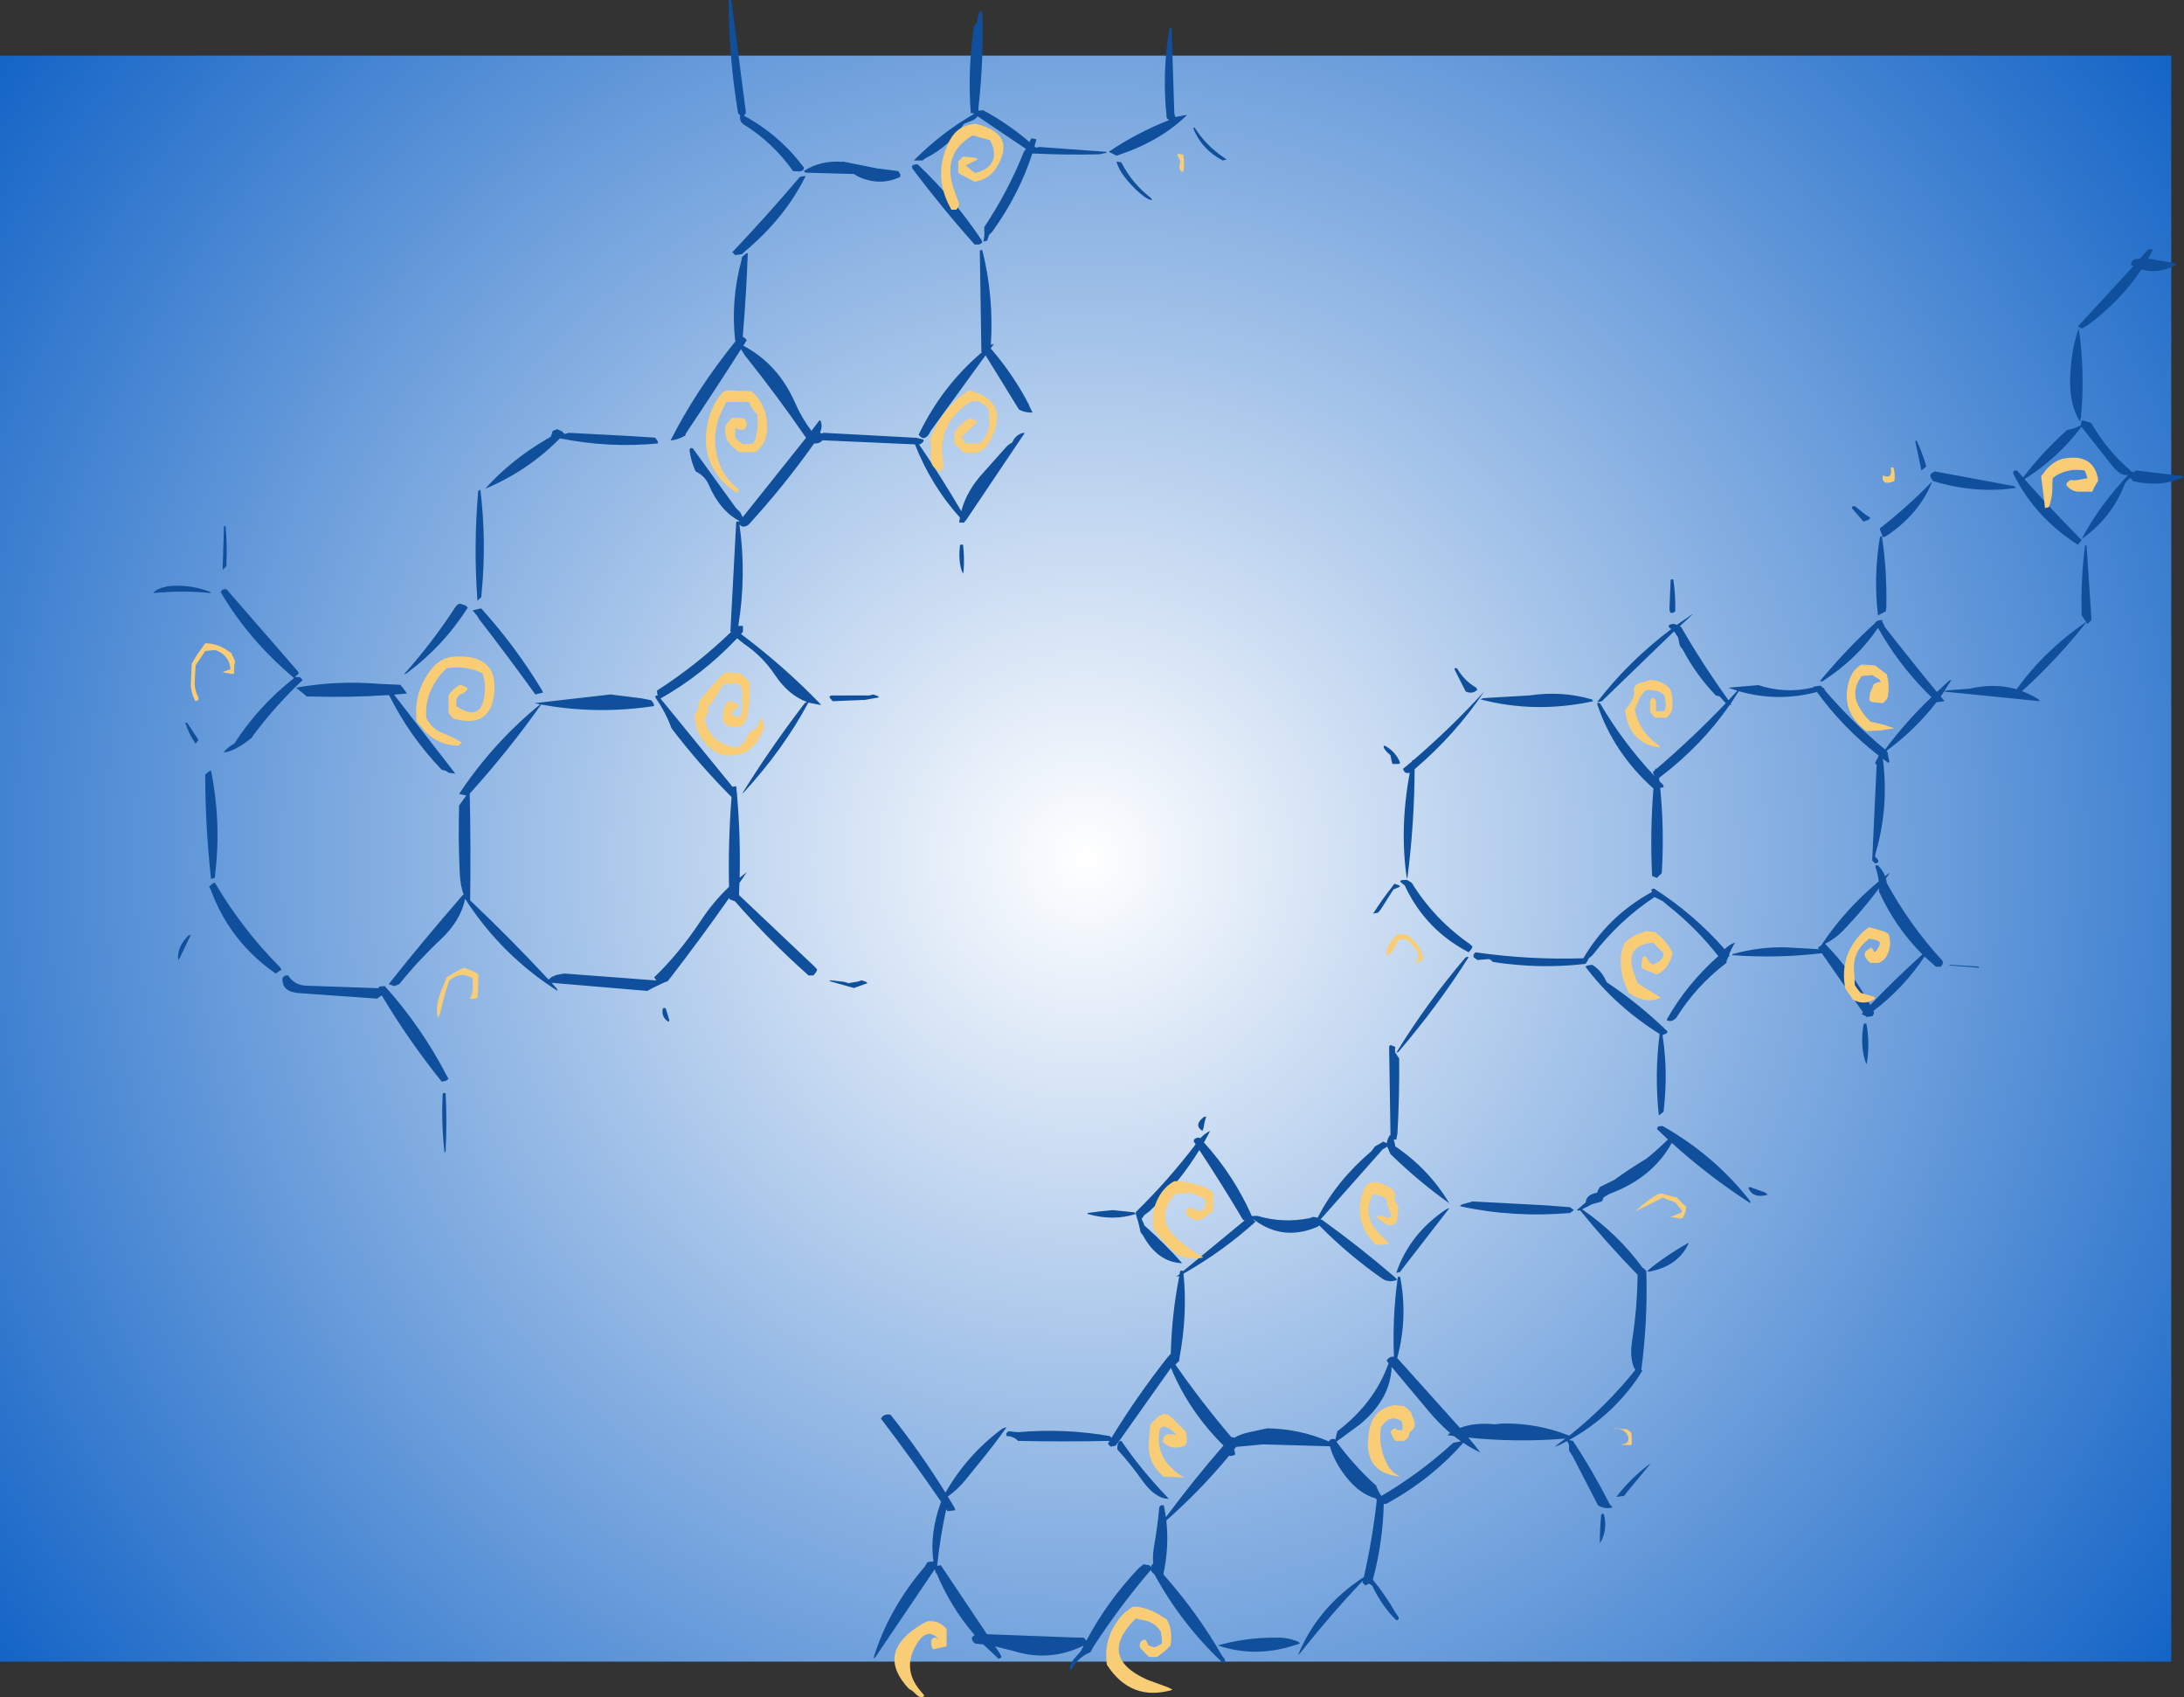 <?xml version="1.0" encoding="UTF-8" standalone="no"?>
<svg xmlns:xlink="http://www.w3.org/1999/xlink" height="439.4px" width="565.6px" xmlns="http://www.w3.org/2000/svg">
  <rect width="100%" height="100%" fill="#333333" stroke="none"/>
  <g transform="matrix(1.0, 0.0, 0.0, 1.0, 281.15, 222.3)">
    <path d="M281.15 -207.9 L281.15 207.9 -281.15 207.9 -281.15 -207.9 281.15 -207.9" fill="url(#gradient0)" fill-rule="evenodd" stroke="none"/>
    <path d="M22.25 -215.25 L22.95 -193.5 23.0 -192.75 23.25 -192.0 25.5 -192.45 26.25 -192.5 Q19.35 -185.8 8.75 -182.25 L8.0 -182.0 6.0 -183.0 Q13.1 -187.85 21.6 -191.2 L21.0 -191.75 Q19.75 -203.6 21.7 -214.9 L22.25 -215.25 M28.25 -189.25 Q31.05 -184.8 35.45 -181.75 L36.5 -181.0 35.5 -180.75 Q29.95 -183.7 27.85 -189.15 L28.25 -189.25 M9.25 -180.25 Q12.0 -174.85 16.85 -171.1 L17.25 -170.5 Q15.6 -170.5 12.0 -174.25 8.6 -177.85 8.0 -180.5 L9.25 -180.25 M3.5 -182.35 Q-4.95 -182.15 -13.35 -182.55 L-13.5 -182.5 -13.6 -182.55 -13.8 -182.55 Q-17.25 -171.95 -24.15 -162.35 L-25.0 -161.5 -25.25 -160.75 -25.5 -160.0 -26.5 -159.75 Q-26.1 -161.3 -26.25 -162.75 L-26.25 -163.5 Q-20.0 -172.9 -16.0 -183.0 L-15.5 -183.7 -15.45 -183.75 -28.0 -192.2 Q-28.5 -191.35 -29.75 -190.95 L-31.5 -190.25 Q-35.15 -184.5 -41.45 -181.35 L-42.25 -180.75 -44.5 -180.75 Q-37.3 -188.0 -28.9 -192.8 L-29.15 -193.0 -29.75 -193.0 Q-30.55 -203.75 -29.05 -214.75 L-29.0 -215.5 -28.25 -216.25 -27.6 -219.05 Q-27.5 -219.45 -26.75 -219.25 -26.35 -207.0 -27.75 -194.5 L-27.75 -193.75 -27.85 -193.65 -26.5 -193.75 Q-20.05 -190.25 -14.5 -185.5 L-14.4 -185.95 -14.0 -186.5 -12.75 -186.25 -13.25 -184.4 -12.9 -184.1 -12.85 -184.05 -12.0 -184.25 5.2 -183.0 5.5 -182.75 3.5 -182.35 M79.45 -24.5 L79.25 -25.25 78.95 -26.75 Q77.0 -28.4 77.2 -29.2 L77.45 -29.25 Q79.85 -28.0 81.15 -25.5 L81.45 -24.75 Q81.2 -24.5 80.95 -24.5 L79.45 -24.5 M152.7 -64.75 L152.7 -64.0 Q151.2 -62.9 151.2 -64.75 L151.5 -72.0 Q151.5 -72.45 152.2 -72.25 152.75 -68.55 152.7 -64.75 M157.2 -63.25 L153.85 -60.15 154.2 -60.0 Q159.8 -50.3 166.35 -41.2 L166.5 -41.0 168.65 -43.35 168.85 -43.45 166.45 -44.25 173.95 -44.9 173.95 -45.0 Q181.25 -42.55 188.55 -44.35 L188.45 -44.5 189.95 -44.75 190.45 -44.75 190.75 -44.35 191.15 -44.15 191.45 -43.75 191.35 -43.7 Q198.5 -35.3 207.05 -28.25 212.35 -35.4 219.05 -41.8 211.85 -48.7 206.45 -57.6 L205.2 -59.75 Q199.9 -51.8 190.75 -45.85 L190.2 -46.0 Q196.85 -54.05 204.45 -61.0 L204.55 -61.05 204.45 -61.25 204.75 -61.3 204.95 -61.5 205.25 -61.65 205.95 -61.75 206.45 -61.75 206.25 -61.4 206.65 -60.75 206.95 -60.0 Q213.65 -51.4 220.45 -43.15 L223.65 -46.1 224.2 -46.25 222.35 -43.35 223.0 -43.55 228.95 -44.0 Q235.45 -45.5 241.1 -43.85 248.3 -53.85 259.0 -61.2 L259.2 -61.25 Q251.8 -51.8 242.5 -43.35 244.6 -42.6 246.6 -41.35 L247.2 -40.75 222.3 -43.25 221.45 -42.0 222.45 -40.75 220.45 -40.5 220.4 -40.55 Q214.95 -33.45 207.4 -27.9 L207.7 -27.5 Q207.85 -26.25 208.15 -25.2 L207.95 -24.75 206.45 -25.85 Q208.1 -13.4 204.55 -1.25 L204.45 -0.5 Q206.15 1.0 204.45 1.25 L203.7 0.5 204.85 -24.3 204.45 -24.75 205.4 -26.65 Q196.05 -33.95 189.4 -43.15 179.25 -40.45 169.15 -43.35 L167.05 -40.1 167.2 -39.75 166.8 -39.8 Q159.55 -29.3 148.7 -21.05 L148.5 -20.9 148.6 -20.05 149.55 -19.1 149.7 -18.5 148.8 -18.3 Q149.85 -7.75 149.25 3.0 L149.2 3.75 147.95 5.0 146.7 4.5 Q146.15 -6.9 147.05 -18.15 136.75 -27.35 132.55 -39.8 132.3 -40.55 133.2 -40.25 139.15 -30.1 147.3 -21.4 L147.3 -21.45 147.1 -21.85 Q146.95 -22.15 146.95 -22.5 L147.45 -22.9 147.45 -23.0 Q147.5 -23.35 147.9 -23.3 157.3 -31.35 165.8 -40.25 L164.9 -41.2 164.2 -42.0 163.2 -42.25 Q158.1 -47.55 154.6 -54.2 L153.95 -55.0 153.75 -55.75 153.45 -57.25 152.4 -58.85 134.45 -41.5 133.7 -40.75 132.45 -40.5 Q140.65 -51.15 151.7 -59.45 L151.15 -59.8 150.95 -60.25 151.3 -60.6 151.95 -60.75 152.45 -60.75 153.1 -60.5 157.0 -63.2 157.2 -63.25 M103.0 -41.55 L114.95 -42.25 Q123.35 -43.5 131.15 -41.2 L131.45 -40.75 Q116.4 -37.5 102.2 -41.25 L103.0 -41.55 M96.2 -49.25 Q98.1 -46.0 101.1 -44.3 L101.45 -43.75 Q100.25 -42.5 98.45 -43.25 L95.7 -48.65 Q95.2 -49.5 96.2 -49.25 M84.95 -25.55 Q94.7 -33.95 103.2 -43.25 95.8 -32.2 85.2 -23.15 85.15 -9.55 83.4 4.5 L83.2 5.25 Q81.25 -7.85 83.95 -22.25 82.6 -21.8 82.2 -23.25 L84.5 -25.15 84.5 -25.2 Q84.55 -25.55 84.95 -25.55 M270.7 -153.75 L270.85 -154.45 271.25 -154.95 271.95 -155.25 273.05 -155.3 275.2 -157.75 275.95 -157.75 276.45 -157.75 275.15 -155.35 282.15 -154.15 282.45 -153.75 Q277.8 -151.25 273.45 -152.55 267.95 -144.3 259.3 -137.95 L257.95 -137.25 256.95 -137.75 271.35 -153.4 270.7 -153.75 M257.2 -137.25 Q258.85 -125.75 257.75 -114.05 L257.45 -113.25 Q254.6 -117.85 255.0 -125.3 255.35 -132.25 257.2 -137.25 M259.2 -113.2 L260.45 -112.75 Q264.45 -105.8 270.4 -100.65 L270.85 -100.15 271.2 -100.25 271.2 -99.95 271.9 -100.35 271.95 -100.5 284.2 -99.05 284.45 -98.75 Q278.35 -96.05 271.2 -97.75 L270.6 -98.6 269.8 -97.9 269.2 -97.25 Q265.85 -88.3 257.95 -82.75 262.5 -91.35 270.05 -99.4 268.05 -98.7 265.2 -102.55 L257.95 -111.75 257.9 -111.8 Q251.8 -103.7 243.15 -98.25 249.9 -90.6 257.2 -83.25 L257.95 -82.5 256.95 -81.25 Q245.65 -88.55 240.2 -99.75 L240.3 -100.25 240.5 -100.45 240.95 -100.5 241.2 -100.5 242.8 -98.7 Q247.6 -105.05 254.2 -111.0 256.0 -111.25 257.55 -112.1 L257.7 -112.15 257.7 -112.25 257.9 -113.3 257.95 -113.5 259.2 -113.2 M214.85 -108.1 L215.2 -108.25 Q216.55 -105.35 217.5 -102.25 L217.7 -101.5 216.45 -100.5 214.85 -108.1 M219.95 -100.25 L240.4 -96.45 240.95 -96.0 Q230.6 -94.4 219.45 -97.75 L218.9 -98.6 Q218.5 -99.4 219.25 -99.9 L219.95 -100.25 M219.2 -97.5 Q215.75 -89.05 207.3 -83.5 206.95 -83.25 206.45 -83.25 L205.85 -84.8 Q205.7 -85.15 205.7 -85.5 212.95 -91.2 219.05 -97.45 L219.2 -97.5 M202.85 -87.75 L201.45 -87.25 198.9 -90.2 Q197.9 -91.25 199.2 -91.25 L202.0 -89.05 203.2 -88.25 202.85 -87.75 M206.2 -83.5 Q207.6 -74.4 207.35 -64.75 L207.2 -64.0 205.2 -63.0 Q204.0 -72.95 205.7 -83.2 205.7 -83.4 206.2 -83.5 M259.2 -81.25 L260.45 -62.5 260.45 -61.75 259.45 -60.75 257.95 -63.0 Q257.7 -72.1 258.8 -80.95 L259.2 -81.25 M208.2 3.75 L207.25 5.15 207.35 5.5 207.45 6.25 Q213.5 17.35 221.95 26.5 L222.0 27.15 221.45 28.0 220.2 28.0 217.25 25.35 Q212.0 33.35 204.0 39.45 L204.2 40.0 203.75 40.8 202.2 41.0 202.0 40.75 201.95 40.75 200.95 40.25 201.35 39.85 190.65 24.5 Q179.0 25.85 167.5 25.0 L167.45 24.75 Q174.75 22.7 181.95 23.0 L189.9 23.45 189.7 23.0 190.5 22.45 Q196.65 13.15 205.4 5.9 205.2 4.1 204.6 2.35 204.35 1.5 205.2 1.75 206.4 2.95 207.05 4.55 L208.0 3.8 208.2 3.75 M205.5 7.65 Q201.3 13.3 196.15 18.65 194.05 20.8 191.5 22.05 198.45 29.2 203.2 37.9 209.6 31.2 216.7 24.8 209.7 17.8 205.45 8.5 L205.5 7.65 M231.2 27.95 L231.45 28.25 223.55 27.65 223.95 27.5 231.2 27.95 M168.2 21.75 Q167.3 23.15 166.65 24.8 L166.7 25.25 166.35 25.55 166.1 26.25 Q165.95 26.6 165.95 27.0 158.1 32.95 152.95 41.25 151.55 42.55 150.45 41.75 155.65 32.5 163.85 25.25 158.15 17.95 150.8 12.15 L149.45 11.0 147.35 9.95 Q138.35 15.85 131.35 24.9 L130.2 25.95 130.05 26.4 129.45 27.25 Q117.65 28.65 105.45 26.75 L104.95 26.25 104.45 26.0 102.2 26.2 101.45 26.25 100.45 25.5 100.45 24.85 100.95 24.25 Q114.75 26.25 128.9 25.8 135.25 14.95 146.45 8.75 L146.65 8.65 146.55 8.2 Q146.45 8.0 146.6 7.9 L147.2 7.75 Q157.55 14.4 165.5 23.45 166.65 22.3 168.0 21.8 L168.2 21.75 M202.2 42.75 Q203.1 47.55 202.4 52.45 L202.2 53.25 Q200.5 49.0 201.45 43.0 201.5 42.55 202.2 42.75 M172.2 89.25 Q161.35 82.25 151.8 73.6 146.8 82.7 135.55 86.85 L134.15 87.7 133.95 88.2 133.7 88.75 131.1 89.5 128.6 90.8 Q137.85 97.2 144.3 106.0 L144.45 106.0 145.2 106.75 Q145.6 119.7 143.9 132.4 L144.2 132.5 143.65 133.4 143.45 133.75 Q136.6 144.15 125.2 150.55 L126.2 150.75 Q131.3 158.45 135.7 167.1 L136.45 167.95 Q134.55 168.55 132.7 167.45 L126.15 154.75 125.2 153.25 125.2 152.5 125.2 151.75 124.75 150.9 124.8 150.75 122.65 151.85 121.45 152.25 124.25 150.15 Q111.8 151.2 99.1 149.9 L100.75 151.85 102.2 153.75 Q99.95 152.7 97.8 151.25 89.9 160.25 78.95 166.45 L77.95 167.0 77.2 167.1 Q77.0 176.75 74.45 186.45 L74.4 186.7 Q77.7 190.75 80.35 195.4 L80.95 196.2 81.1 196.8 Q80.95 197.1 80.45 197.2 76.55 193.25 74.2 188.2 L73.35 187.7 72.45 188.2 71.7 187.45 71.85 186.9 Q63.6 195.55 55.6 205.65 L55.0 206.2 Q60.1 193.8 72.05 186.0 74.3 176.15 75.4 166.1 L75.2 165.75 75.35 165.7 Q70.85 164.55 67.25 159.8 64.35 156.05 63.25 152.15 L46.0 151.65 39.0 152.3 38.45 153.0 38.6 153.5 38.75 154.25 Q37.9 154.8 37.15 154.6 29.7 163.6 20.9 171.35 21.65 178.25 20.15 185.15 L20.25 185.45 Q28.95 195.25 35.35 206.4 L36.0 207.2 36.15 207.8 Q36.0 208.1 35.5 208.2 24.85 198.2 17.75 185.2 17.0 184.75 16.9 184.15 8.85 193.55 2.05 204.0 L1.25 205.45 Q-1.8 206.7 -3.45 209.6 L-4.0 210.2 Q-4.4 208.6 -2.55 206.7 L-1.25 205.2 -0.5 203.75 Q-9.4 208.1 -18.85 205.1 L-23.45 203.95 -22.35 205.55 -22.0 206.2 Q-21.75 206.6 -21.85 206.8 L-22.5 207.2 -26.5 203.45 -28.75 203.2 -29.35 202.4 -29.5 201.7 -28.9 201.1 -28.75 201.0 Q-34.95 193.85 -38.65 184.9 L-38.75 185.2 -39.05 183.95 -54.4 206.65 -55.0 207.2 Q-51.15 194.4 -41.7 183.35 L-41.0 182.2 -40.75 182.1 -39.5 181.95 -39.4 182.05 Q-40.45 174.95 -37.55 166.8 L-37.4 166.55 Q-44.95 155.55 -53.0 145.0 -52.3 143.6 -50.5 144.0 -42.85 153.6 -36.3 164.15 -30.75 154.45 -21.8 147.75 -21.25 147.35 -20.5 147.25 -23.7 151.8 -28.4 157.5 L-31.1 160.85 Q-33.2 163.4 -35.7 165.15 L-33.95 168.05 -33.75 168.7 -35.75 168.95 -36.1 168.45 Q-37.7 175.7 -38.45 183.1 L-37.5 182.95 -25.55 200.8 -3.0 201.65 -0.5 201.7 0.2 202.45 Q5.6 192.3 13.75 183.7 L15.0 182.7 16.5 182.95 16.95 183.4 17.1 182.9 17.5 182.5 Q17.3 180.4 17.75 177.85 18.6 173.05 19.05 168.2 19.15 167.2 20.25 167.45 L20.8 170.5 Q27.85 161.0 35.7 151.95 26.7 143.0 22.1 131.85 L8.4 151.2 7.75 152.0 6.5 152.25 5.75 151.5 6.2 150.75 Q-5.65 151.0 -17.5 150.75 -18.7 149.5 -20.5 149.5 L-20.55 148.8 -20.0 148.25 -17.55 148.5 Q-5.5 147.45 6.25 149.5 L6.7 149.95 Q13.3 139.15 21.3 129.0 L22.0 128.25 22.05 128.25 Q22.3 118.0 24.25 108.1 L23.5 108.25 24.35 107.55 24.45 106.95 Q24.5 106.5 25.25 106.75 L25.25 106.8 41.15 93.7 41.2 93.7 40.75 93.5 Q35.35 84.4 29.45 75.45 24.2 84.0 16.55 91.3 L15.25 92.25 14.5 93.3 14.95 94.25 15.25 95.0 Q20.9 100.05 25.0 104.75 18.65 104.5 14.85 97.55 L14.25 96.75 13.55 93.75 13.5 93.75 13.05 92.2 13.0 91.5 Q21.4 83.3 28.5 73.95 L28.0 73.25 Q28.0 72.85 28.15 72.65 28.5 72.35 29.0 72.25 L29.5 72.25 29.65 72.45 Q30.75 71.2 32.25 70.5 L30.65 73.5 Q38.4 82.05 43.05 92.55 L44.0 92.5 44.5 92.5 Q51.05 94.45 57.95 93.1 L58.95 92.75 60.1 92.95 Q64.9 83.5 74.0 75.75 L74.95 74.5 76.9 73.4 76.95 73.25 78.0 73.65 Q78.15 72.55 78.75 71.65 L78.95 71.55 78.6 48.75 Q78.6 48.5 78.95 48.25 L80.2 48.75 80.1 49.5 80.2 50.25 80.7 51.0 81.2 51.75 Q81.3 61.5 80.75 71.2 L80.45 72.75 79.8 72.7 80.05 73.7 80.2 74.5 Q88.9 80.4 94.2 89.25 86.25 83.6 78.95 76.5 L78.1 74.55 77.95 74.65 76.95 75.25 60.85 93.4 61.0 93.5 61.2 93.5 Q70.95 100.5 79.95 108.25 L80.7 109.0 Q79.15 109.8 77.2 109.0 68.05 102.65 60.5 94.95 L60.2 95.25 Q51.45 99.1 43.95 93.75 L43.4 93.35 43.45 93.5 44.0 94.0 Q35.5 101.7 25.35 107.45 26.4 118.15 24.3 129.25 L24.25 130.0 23.25 131.0 Q30.0 140.7 37.7 149.75 L37.8 149.85 38.0 149.75 38.5 149.95 Q40.05 149.0 42.2 148.55 L47.0 147.5 Q55.3 147.6 63.0 150.9 L63.35 150.4 63.95 150.25 64.45 150.25 64.65 150.5 65.0 149.0 65.2 148.25 Q74.85 140.9 78.45 130.65 L77.95 130.0 Q78.55 128.85 79.85 128.95 79.4 118.85 80.85 108.3 L81.45 108.25 Q83.5 118.85 80.7 129.3 L96.95 147.4 Q100.6 145.95 106.0 146.45 L107.95 146.25 Q117.0 146.1 125.25 149.4 134.7 141.9 142.35 132.4 140.75 129.75 141.55 124.65 142.85 116.3 142.95 107.75 135.05 99.65 128.05 91.05 L127.8 91.15 127.2 91.0 129.5 89.0 Q129.7 86.95 132.45 86.5 L132.75 85.75 133.2 85.0 136.95 83.15 Q140.95 80.25 145.2 77.7 148.1 75.4 150.8 72.7 L147.95 70.0 148.2 69.45 148.25 69.35 148.95 69.25 149.45 69.25 Q162.8 76.8 172.05 88.6 L172.2 89.25 M175.9 86.4 L176.7 87.0 Q172.85 88.1 171.65 85.3 L171.95 85.0 175.9 86.4 M134.55 31.2 L134.95 32.0 Q143.35 37.6 150.7 44.75 L150.55 45.2 149.4 45.7 Q150.85 55.05 149.75 64.75 L149.7 65.5 148.45 66.5 Q147.3 55.9 148.65 45.4 137.05 38.1 129.45 28.0 129.7 27.75 130.0 27.65 L131.2 27.5 Q133.4 28.85 134.55 31.2 M81.45 7.25 L79.7 8.0 76.4 13.2 75.7 14.0 74.45 14.25 Q76.75 10.6 79.45 7.2 L79.95 6.5 81.15 6.9 81.45 7.25 M84.45 6.25 Q90.2 15.6 99.4 22.05 L100.2 22.75 99.9 23.45 99.2 24.25 Q88.35 18.6 83.0 7.7 L82.7 7.0 81.6 6.1 81.45 5.75 82.0 5.55 83.2 5.5 84.45 6.25 M99.2 25.5 Q91.25 38.05 81.0 50.05 L80.45 50.25 Q88.45 37.25 98.25 25.75 98.6 25.3 99.2 25.5 M94.2 90.5 L82.0 106.25 81.45 107.0 80.45 107.25 Q83.9 97.15 93.3 90.85 93.7 90.6 94.2 90.5 M118.95 89.75 L125.45 90.25 126.45 91.0 125.45 91.75 Q110.7 93.0 96.95 90.0 97.2 89.6 97.55 89.5 L99.95 88.85 99.95 88.75 118.95 89.75 M30.55 69.7 L30.25 70.5 Q27.9 69.0 30.6 66.9 L31.25 66.75 Q30.75 68.15 30.55 69.7 M0.5 91.75 L4.0 91.3 7.0 91.0 12.4 91.55 Q12.75 91.6 13.0 92.0 7.15 93.9 0.55 92.0 L0.5 91.75 M70.95 146.55 L64.95 150.95 Q69.1 156.6 74.25 161.45 L75.2 162.25 Q75.7 163.7 76.6 165.0 86.25 159.35 94.7 151.7 L95.2 151.25 97.2 150.85 95.35 149.5 93.7 149.25 94.4 148.7 Q91.5 146.25 88.75 142.95 L79.25 131.6 Q78.95 140.0 70.95 146.55 M21.5 165.75 Q18.05 165.75 14.6 160.9 11.7 156.8 8.25 153.0 8.05 151.9 8.6 151.05 8.75 150.85 9.0 150.75 L9.25 150.75 Q14.35 158.2 20.9 165.05 L21.5 165.75 M156.2 99.5 Q153.55 105.5 145.9 106.95 L145.45 106.75 Q149.9 103.0 156.0 99.55 L156.2 99.5 M146.2 156.75 L140.0 164.25 139.45 165.0 137.45 165.25 Q141.15 160.4 146.0 156.8 L146.2 156.75 M134.2 169.7 Q135.15 173.25 133.65 176.45 L133.2 177.2 Q133.1 174.7 133.5 170.0 133.5 169.5 134.2 169.7 M55.1 202.75 L55.5 203.2 Q44.45 207.2 34.25 203.7 41.55 201.65 49.0 201.7 52.15 201.55 55.1 202.75 M-91.75 -222.25 L-88.05 -193.75 -88.0 -193.0 -88.5 -192.35 Q-79.35 -187.4 -73.05 -179.05 -72.9 -178.9 -73.0 -178.5 L-73.35 -178.1 -74.0 -177.9 -75.75 -178.0 Q-81.05 -185.45 -88.65 -190.15 L-89.25 -190.75 -89.5 -191.5 -89.5 -192.15 -89.4 -192.3 -90.0 -193.0 Q-92.4 -207.3 -92.45 -222.0 -92.45 -222.45 -91.75 -222.25 M-222.5 -75.75 L-223.5 -74.75 -223.15 -86.0 -222.75 -86.25 Q-222.3 -81.45 -222.5 -76.5 L-222.5 -75.75 M-226.85 -69.1 L-226.5 -68.75 Q-233.7 -69.5 -241.5 -68.75 L-240.9 -69.35 Q-239.55 -70.2 -238.0 -70.4 L-238.0 -70.5 Q-232.15 -71.15 -226.85 -69.1 M-223.0 -69.75 L-222.5 -69.75 -204.15 -48.65 -203.75 -48.0 -204.85 -46.9 -204.75 -47.0 -204.0 -47.0 -203.5 -47.0 -202.75 -46.25 Q-209.65 -39.8 -215.5 -32.0 L-216.0 -31.25 Q-220.5 -27.65 -223.25 -27.5 -222.15 -28.9 -220.5 -29.75 -214.4 -39.2 -205.55 -46.3 L-205.0 -46.75 Q-216.8 -56.7 -224.0 -69.0 L-223.6 -69.6 -223.0 -69.75 M-204.5 -44.25 Q-194.05 -46.15 -183.0 -45.25 L-177.5 -45.0 -176.8 -44.2 -175.75 -42.75 -179.1 -42.45 -163.8 -22.75 -163.25 -22.0 -164.95 -22.25 -165.75 -22.75 -166.75 -23.0 Q-175.1 -31.7 -180.4 -42.35 -191.0 -41.65 -201.75 -42.0 L-202.55 -42.7 -204.5 -44.25 M-230.25 -31.5 L-229.75 -30.75 -230.5 -29.75 Q-232.25 -32.25 -233.15 -35.15 L-232.75 -35.25 -230.25 -31.5 M-228.0 -21.75 L-226.95 -22.65 -226.5 -22.75 Q-223.8 -9.4 -225.45 4.25 L-225.5 5.0 -226.5 5.25 Q-227.95 -7.9 -228.0 -21.0 L-228.0 -21.75 M-176.5 -47.75 Q-169.15 -56.0 -163.2 -65.15 -162.7 -65.95 -162.0 -66.0 L-160.6 -65.55 -160.0 -65.0 Q-166.35 -55.0 -175.9 -47.95 -176.15 -47.75 -176.5 -47.75 M-26.75 -157.5 Q-23.75 -145.6 -24.55 -132.95 L-24.4 -133.1 -23.75 -133.25 -24.6 -132.1 -24.6 -132.0 -24.5 -132.0 Q-18.8 -125.4 -14.8 -117.75 L-14.5 -117.0 -13.75 -115.5 Q-15.6 -115.4 -17.25 -116.25 L-25.85 -130.2 -25.95 -130.25 -40.15 -110.7 -40.5 -110.0 Q-41.9 -107.9 -43.25 -109.75 -37.2 -122.35 -26.85 -131.1 L-27.0 -131.25 -27.4 -157.25 Q-27.4 -157.7 -26.75 -157.5 M-28.75 -159.0 Q-37.15 -168.4 -44.85 -178.65 L-45.0 -179.25 -44.7 -179.6 -44.0 -179.75 -43.5 -179.75 Q-34.0 -170.75 -26.95 -160.15 L-26.75 -159.5 Q-27.15 -159.15 -27.6 -159.0 L-28.75 -159.0 M-60.0 -177.25 L-72.5 -177.6 -73.0 -178.0 Q-68.65 -180.85 -63.0 -180.4 L-63.0 -180.5 -54.0 -178.7 -48.5 -178.0 -48.0 -177.2 -48.0 -176.5 Q-53.3 -174.0 -58.95 -176.6 L-60.0 -177.25 M-73.0 -176.7 L-72.5 -176.75 Q-77.85 -165.9 -88.25 -157.2 L-89.0 -156.5 -90.75 -156.25 -91.5 -157.0 Q-82.45 -166.55 -74.0 -176.5 L-73.0 -176.7 M-68.75 -113.5 Q-68.0 -112.15 -68.75 -110.4 L-68.75 -110.3 -68.4 -110.05 -68.05 -110.15 -68.0 -110.25 -43.8 -108.95 -42.0 -108.5 Q-41.9 -108.15 -42.05 -107.95 -42.4 -107.5 -43.0 -107.25 L-43.15 -107.25 Q-37.4 -98.85 -32.2 -89.95 -30.8 -95.35 -26.25 -100.2 L-20.9 -106.2 Q-20.15 -107.15 -19.0 -107.75 -18.25 -109.55 -16.5 -110.15 L-15.75 -110.25 -30.85 -87.8 -31.5 -87.0 -32.75 -87.0 -32.55 -88.3 Q-40.0 -96.55 -44.2 -107.25 L-68.0 -108.3 -68.15 -108.3 Q-69.0 -107.35 -70.3 -107.5 -78.15 -96.45 -87.25 -86.5 -88.65 -85.4 -89.65 -86.5 -87.8 -73.45 -89.95 -60.25 L-89.0 -60.25 -88.75 -60.25 -88.75 -59.5 -88.75 -58.75 -89.25 -58.15 Q-78.3 -49.95 -68.85 -40.2 L-68.5 -39.75 -71.8 -40.4 Q-78.35 -28.25 -88.35 -17.35 L-89.0 -16.75 Q-81.8 -28.4 -72.75 -40.25 L-72.15 -40.55 Q-76.95 -42.3 -80.45 -47.55 -83.7 -52.4 -88.45 -55.6 L-90.25 -57.05 Q-99.2 -47.6 -110.1 -41.45 L-91.45 -18.6 -90.5 -18.75 -90.35 -17.2 -90.25 -16.75 -90.3 -16.7 Q-89.35 -5.95 -89.6 4.95 L-87.75 3.5 -89.65 6.3 -89.75 9.0 -89.75 9.45 -70.1 28.05 -69.5 28.75 -69.85 29.45 -70.5 30.25 -71.75 30.25 Q-82.0 21.15 -90.9 10.95 L-91.0 11.0 -92.25 10.5 -92.25 10.1 Q-99.65 20.65 -107.8 31.2 L-108.25 31.75 -109.0 32.0 -112.25 33.55 -113.5 34.25 -138.3 32.15 -136.95 33.65 -136.75 34.25 Q-151.35 24.95 -160.7 10.4 -161.85 16.1 -167.05 20.95 -172.85 26.4 -177.75 32.5 L-179.0 33.0 -180.5 32.5 Q-171.45 21.1 -161.4 9.55 L-161.3 9.45 Q-161.35 9.35 -161.2 9.4 L-161.05 9.35 Q-161.95 7.05 -162.1 3.5 -162.5 -5.0 -162.25 -13.75 L-160.4 -16.35 -162.25 -16.75 Q-153.5 -29.95 -141.25 -39.95 L-142.75 -40.25 -123.0 -42.5 -115.0 -41.5 -112.5 -41.0 -111.9 -40.2 -111.75 -39.5 Q-126.6 -37.25 -141.0 -39.9 -149.35 -28.1 -159.3 -17.05 L-159.55 -16.75 -159.5 -16.75 Q-159.2 -3.3 -159.4 10.8 -148.95 20.7 -139.1 31.3 L-138.2 30.6 -137.0 30.1 -135.0 29.75 -111.15 31.55 -111.75 30.75 Q-105.3 24.55 -99.85 16.35 -96.5 11.25 -92.35 7.3 -92.6 -4.3 -91.7 -15.95 -100.05 -24.3 -107.25 -33.75 -108.7 -37.75 -111.25 -41.45 -111.8 -42.3 -110.8 -42.25 L-110.95 -42.8 -111.0 -43.5 Q-100.75 -50.1 -91.75 -58.75 L-92.0 -58.75 -90.5 -87.0 Q-90.45 -87.45 -89.75 -87.25 L-89.65 -87.4 Q-94.75 -90.1 -97.6 -96.8 -98.65 -99.15 -101.0 -100.25 -102.2 -102.85 -102.55 -105.55 -102.65 -106.5 -101.75 -106.25 L-90.5 -90.7 -89.5 -89.75 -88.8 -88.4 -72.4 -108.95 Q-80.0 -120.0 -88.25 -130.3 L-89.25 -131.9 Q-96.15 -121.05 -103.45 -110.2 L-103.75 -109.5 Q-105.55 -108.45 -107.5 -108.25 -100.95 -121.2 -90.8 -133.8 L-90.55 -134.1 -90.75 -134.0 Q-91.95 -144.55 -89.1 -155.05 L-89.0 -155.75 -87.95 -156.65 -87.5 -156.75 Q-87.85 -146.5 -88.75 -135.75 L-88.75 -135.0 -88.75 -134.95 -88.5 -135.0 -87.75 -134.25 -88.65 -132.8 Q-79.55 -128.0 -75.15 -117.8 -73.5 -114.05 -71.0 -110.75 L-68.95 -113.45 -68.75 -113.5 M-135.05 -109.95 L-135.0 -109.95 -134.05 -110.15 -134.0 -110.25 -118.75 -109.45 -111.5 -109.0 -110.9 -108.2 Q-110.75 -107.9 -110.75 -107.5 -123.2 -106.25 -136.15 -108.8 -144.5 -100.35 -155.5 -95.75 -148.95 -103.1 -139.75 -108.5 L-138.5 -109.25 -138.25 -110.0 -138.0 -110.75 -137.05 -111.1 -137.0 -111.25 -135.6 -110.6 -135.0 -110.0 -135.05 -109.95 M-156.75 -95.5 Q-155.1 -82.05 -156.45 -68.5 L-156.5 -67.75 -157.5 -66.75 Q-158.55 -80.95 -157.3 -95.2 L-156.75 -95.5 M-156.5 -64.75 Q-147.65 -54.95 -140.85 -43.7 L-140.5 -43.0 -142.5 -42.5 Q-149.7 -52.5 -157.15 -62.1 L-157.5 -62.75 -158.75 -64.25 -157.0 -64.7 -156.5 -64.75 M-31.6 -74.5 L-31.75 -73.75 Q-33.05 -76.45 -32.55 -81.0 -32.5 -81.45 -31.75 -81.25 -31.35 -77.95 -31.6 -74.5 M-57.1 -41.1 L-65.5 -40.75 -66.2 -41.55 -66.35 -41.95 -66.0 -42.2 -65.75 -42.25 -56.0 -42.25 -55.0 -42.5 -53.85 -42.1 -53.5 -41.75 -57.1 -41.1 M-66.0 31.5 L-62.55 31.9 Q-62.0 32.0 -61.5 32.25 L-59.05 31.85 -58.0 31.5 -56.85 31.9 -56.5 32.25 -57.05 32.45 -60.0 33.5 -66.35 31.7 Q-66.45 31.65 -66.0 31.5 M-108.75 38.75 L-107.8 41.85 -108.0 42.25 Q-109.85 41.15 -109.55 39.0 -109.45 38.5 -108.75 38.75 M-183.5 36.25 L-203.95 34.8 Q-208.2 34.4 -208.0 31.0 L-207.6 30.4 -207.0 30.25 -206.5 30.25 Q-204.95 32.8 -201.75 32.9 L-183.15 33.55 -183.0 33.25 Q-182.9 33.1 -182.75 33.1 L-181.5 33.0 Q-172.05 43.5 -165.45 56.2 L-165.0 57.0 -165.6 57.5 -166.75 57.75 Q-175.35 47.05 -182.3 35.4 L-183.5 36.25 M-231.75 19.75 L-234.6 25.7 -235.0 26.25 Q-235.35 22.85 -232.35 19.9 L-231.75 19.75 M-225.5 6.25 Q-218.4 18.3 -208.65 28.1 L-208.25 28.75 -209.75 29.75 Q-221.6 21.55 -226.6 8.0 L-227.0 7.25 -225.95 6.35 -225.5 6.25 M-165.75 60.75 Q-165.35 68.2 -165.75 75.7 L-166.0 76.25 Q-166.9 68.85 -166.5 61.0 -166.45 60.5 -165.75 60.75" fill="#0f4f9b" fill-rule="evenodd" stroke="none"/>
    <path d="M25.25 -182.25 Q25.65 -180.45 25.4 -178.5 L25.25 -177.75 Q23.95 -178.0 24.4 -180.0 L24.5 -180.75 23.75 -182.1 24.0 -182.5 25.25 -182.25 M151.45 -43.75 Q152.15 -41.7 151.95 -39.25 151.8 -37.6 150.45 -36.5 L147.45 -36.5 146.75 -37.3 146.2 -38.0 146.2 -39.5 146.2 -41.0 146.95 -41.75 147.7 -41.0 147.7 -39.5 147.7 -38.75 147.7 -38.25 Q147.85 -38.15 147.95 -38.15 L149.95 -38.25 Q150.35 -39.35 150.2 -40.5 L149.95 -42.0 Q149.3 -43.1 147.95 -43.4 L145.45 -43.75 Q143.8 -42.75 143.2 -40.85 L142.2 -38.5 Q143.5 -32.65 148.55 -29.25 L148.7 -28.75 Q140.65 -29.85 139.7 -38.5 140.95 -39.8 141.7 -41.4 142.25 -42.5 141.95 -43.75 142.15 -45.3 144.2 -45.65 145.35 -45.9 145.95 -46.25 148.75 -46.3 150.9 -44.4 L151.45 -43.75 M258.95 -100.0 L258.7 -100.5 Q254.6 -101.15 251.3 -99.15 L250.45 -98.5 250.35 -97.0 Q250.5 -93.85 249.45 -91.0 L248.45 -90.75 248.2 -93.05 247.45 -99.0 248.55 -100.45 Q250.5 -102.8 252.95 -103.5 260.8 -105.1 262.15 -98.5 L262.2 -97.75 261.7 -97.0 261.25 -96.25 260.7 -95.0 257.0 -95.0 Q255.1 -95.15 253.95 -96.75 L254.15 -97.35 254.95 -98.0 256.45 -97.95 259.45 -98.5 259.2 -99.25 258.95 -100.0 M209.2 -101.25 Q209.65 -99.8 209.5 -98.25 L209.45 -97.75 Q206.05 -96.35 206.45 -99.25 208.9 -98.05 208.55 -101.0 208.5 -101.45 209.2 -101.25 M200.45 -39.0 Q201.6 -37.05 203.2 -35.5 L206.7 -34.65 209.45 -33.75 205.95 -33.2 202.2 -33.0 Q195.5 -38.0 197.6 -45.65 198.5 -48.95 200.95 -50.25 L204.45 -50.0 205.45 -49.25 207.45 -47.75 207.8 -46.25 Q208.15 -43.95 207.7 -41.75 L207.35 -41.1 206.45 -40.25 203.55 -40.55 202.95 -41.0 203.0 -41.75 Q203.05 -42.95 203.65 -44.05 L203.95 -44.75 204.15 -45.25 205.45 -45.75 205.95 -45.75 205.6 -46.35 203.7 -47.5 200.95 -47.25 Q197.95 -43.2 200.45 -39.0 M202.95 20.75 Q198.3 24.1 199.05 29.75 L199.2 32.75 199.7 33.5 200.25 34.2 200.7 34.75 204.1 35.75 Q204.35 35.85 204.45 36.25 201.75 38.15 198.7 36.5 L198.2 35.75 197.2 34.25 196.7 33.5 Q195.5 26.75 199.0 21.7 200.8 19.05 202.95 17.75 L206.9 18.9 207.95 19.5 Q208.85 22.3 207.65 24.8 207.0 26.25 205.45 27.0 L203.2 27.0 202.45 26.25 201.85 25.4 201.7 24.75 201.9 24.15 Q202.6 23.5 203.45 23.0 L204.1 23.8 204.2 24.25 204.8 23.85 205.6 22.45 205.7 21.75 Q205.45 21.35 205.1 21.25 204.1 20.85 202.95 20.75 M144.95 18.75 L147.45 19.0 Q149.6 20.6 151.1 22.8 L151.95 24.25 Q151.75 26.25 150.45 28.0 149.45 29.3 147.95 30.0 L145.05 28.85 143.95 28.25 143.95 27.5 144.15 26.0 144.45 25.25 145.2 25.5 145.95 26.75 146.95 27.5 148.6 26.55 Q149.7 25.75 149.7 24.5 L148.2 23.0 146.95 21.75 Q138.85 22.5 142.4 30.75 L142.95 32.25 148.95 36.0 Q145.1 37.8 140.7 34.75 138.35 30.5 138.6 25.75 138.7 23.8 139.45 22.0 141.15 20.1 143.75 19.3 L144.95 18.75 M83.45 21.25 L82.95 20.95 80.95 21.0 79.85 23.35 Q79.15 24.5 77.95 25.25 77.6 23.6 79.05 21.45 80.0 20.1 80.95 19.5 L83.2 19.75 Q85.85 21.5 87.05 24.3 L87.45 25.75 87.1 26.3 85.45 27.25 85.7 26.5 86.2 25.0 Q85.8 23.75 84.95 22.75 L83.45 21.25 M150.5 87.1 L153.2 87.75 153.75 88.45 154.5 89.2 155.45 90.0 155.45 90.75 155.35 91.45 154.7 93.0 154.0 93.2 151.45 92.75 152.0 92.55 154.1 91.75 154.45 91.25 153.95 90.5 153.25 89.7 152.7 89.0 150.5 88.2 149.45 87.75 Q146.05 89.6 142.45 91.25 144.95 88.8 147.95 87.0 148.65 86.6 149.45 86.75 L150.5 87.1 M18.35 88.8 Q19.95 85.1 23.0 83.5 28.1 83.6 32.4 85.9 L33.0 86.5 33.1 87.25 33.05 88.75 33.0 91.0 32.4 91.65 30.6 93.05 29.0 93.75 27.5 93.2 26.15 92.3 Q26.0 92.1 26.0 91.75 L26.1 91.0 26.6 90.45 27.5 90.25 28.25 91.0 29.5 91.25 30.75 90.75 30.9 89.95 31.0 89.25 31.0 88.5 30.6 87.95 27.25 86.5 23.25 86.75 Q17.55 93.0 23.85 98.55 27.0 101.3 30.5 103.25 L28.5 103.6 Q25.8 103.5 23.25 102.25 L20.95 100.0 Q18.9 98.0 17.5 95.5 17.05 91.9 18.35 88.8 M79.2 85.5 L79.95 86.25 80.1 87.0 80.05 87.75 79.95 88.5 80.45 89.25 80.95 90.0 80.95 90.75 80.8 92.25 80.7 93.75 Q79.2 95.95 76.9 94.05 L75.2 92.75 76.0 92.45 77.2 92.6 Q77.6 92.75 77.95 93.0 L79.2 92.75 78.8 91.3 Q78.1 89.8 77.95 88.25 L77.4 87.7 74.45 86.75 Q71.3 92.65 76.35 97.35 L78.45 99.5 78.4 99.85 75.2 100.0 Q70.2 95.35 71.15 88.8 71.5 86.3 72.95 84.25 73.45 84.1 73.9 83.9 L73.95 83.75 Q76.9 83.65 79.2 85.5 M80.2 147.5 L80.8 147.95 81.95 148.0 82.1 147.25 81.95 145.75 Q78.9 143.55 76.45 147.25 75.75 152.4 78.1 156.8 79.2 158.9 81.45 160.0 71.1 158.95 73.55 147.5 74.65 142.45 79.95 141.5 L82.45 141.75 83.45 142.5 84.2 143.25 84.7 144.6 Q85.35 145.7 85.2 147.0 L84.85 147.65 83.95 148.5 83.7 149.25 83.45 150.0 82.45 150.75 80.2 150.75 79.6 149.9 78.95 148.5 79.35 147.9 Q79.7 147.6 80.2 147.5 M20.0 143.75 L21.5 144.0 25.4 147.75 26.0 148.5 26.2 150.0 Q26.35 151.05 25.75 152.0 22.2 153.35 20.0 151.0 19.9 148.25 23.5 149.25 22.2 147.55 20.25 147.0 L19.25 147.5 Q18.0 153.65 22.1 157.6 23.7 159.2 25.5 160.25 L20.25 160.0 Q15.6 156.25 16.45 150.2 L16.75 146.5 18.25 145.0 19.0 144.25 19.95 143.9 20.0 143.75 M19.75 196.2 L21.0 196.95 Q21.85 198.35 22.05 200.0 22.3 201.9 22.0 203.7 L20.6 205.1 18.5 206.7 16.5 206.7 15.7 206.0 14.15 204.35 Q14.0 204.1 14.0 203.7 L14.1 203.0 14.6 202.4 15.5 202.2 15.95 203.0 16.25 203.7 17.75 204.2 18.7 203.85 19.75 203.2 19.75 202.45 19.7 201.75 19.5 200.2 Q17.85 197.45 14.25 197.05 L13.0 196.7 Q2.85 206.75 16.0 212.6 L20.65 214.3 Q21.6 214.6 22.5 215.2 11.75 218.35 5.5 208.7 4.6 202.1 8.55 196.95 10.05 194.95 12.25 193.7 L13.0 193.7 13.5 193.7 Q16.9 194.25 19.75 196.2 M140.2 147.75 L141.2 148.5 141.4 149.25 141.45 151.5 141.2 151.85 138.45 151.75 139.0 151.6 Q141.0 151.4 140.45 149.5 139.5 147.3 136.55 147.65 L136.95 147.5 140.2 147.75 M-228.0 -55.75 Q-225.0 -55.75 -222.5 -54.05 L-221.25 -53.25 -220.95 -52.55 -220.55 -51.75 -220.25 -51.0 -220.45 -50.25 -220.5 -49.5 -220.5 -48.75 -220.5 -48.0 Q-220.75 -47.75 -221.0 -47.8 L-223.5 -48.25 -223.0 -48.5 -221.5 -49.0 Q-221.5 -50.2 -222.05 -51.25 -223.15 -53.35 -225.5 -54.0 L-228.0 -53.75 -229.0 -52.25 -230.5 -50.0 -230.7 -46.3 Q-230.9 -43.8 -229.75 -41.75 L-229.75 -41.2 Q-230.0 -40.9 -230.5 -40.75 -231.95 -43.15 -231.7 -46.05 L-231.5 -50.5 -230.1 -52.8 -228.0 -55.75 M-162.95 -44.45 L-162.0 -45.0 -160.6 -44.55 -160.0 -44.0 -160.55 -43.3 -161.05 -42.85 -162.0 -42.5 -162.75 -41.75 -162.95 -41.0 -163.0 -40.25 -163.0 -39.5 Q-155.8 -34.65 -155.55 -44.25 -155.5 -46.1 -156.25 -48.0 -160.55 -50.1 -165.5 -49.25 -168.55 -46.45 -170.0 -42.5 -171.0 -39.6 -170.75 -36.5 -169.35 -33.55 -166.35 -32.45 -163.8 -31.45 -161.5 -30.0 L-162.5 -29.25 Q-167.3 -29.25 -171.0 -32.8 L-173.25 -35.5 Q-174.15 -43.15 -169.4 -49.1 -167.2 -51.85 -164.0 -52.25 -152.5 -53.2 -153.1 -43.5 -153.75 -33.45 -163.75 -36.25 L-164.45 -37.05 -165.0 -37.75 -165.0 -38.5 -165.0 -40.0 -165.0 -42.25 -164.45 -43.0 -163.75 -43.75 -162.95 -44.45 M-29.25 -187.25 Q-37.65 -182.35 -33.85 -172.5 L-32.75 -169.5 -32.9 -168.85 -33.5 -168.0 -34.75 -168.0 Q-39.9 -176.9 -35.2 -185.95 -33.15 -189.9 -28.5 -190.25 -17.95 -187.75 -22.8 -179.4 -24.8 -175.85 -28.75 -175.25 L-33.0 -177.5 -33.0 -179.0 -33.0 -179.75 -33.0 -180.5 -32.25 -181.25 -31.75 -181.75 -28.6 -181.45 Q-28.25 -181.4 -28.0 -181.0 L-31.0 -179.5 -29.45 -178.1 -28.5 -177.5 Q-22.55 -179.1 -24.05 -184.45 L-24.75 -186.0 -29.25 -187.25 M-28.6 -113.55 L-28.0 -113.0 -30.65 -110.6 -32.0 -109.25 -31.85 -108.6 -31.25 -107.75 Q-31.0 -107.5 -30.75 -107.5 L-27.5 -107.5 Q-25.1 -109.55 -24.95 -112.75 -24.85 -114.7 -25.25 -116.5 L-25.85 -117.15 -27.75 -118.5 -30.0 -118.25 Q-38.65 -112.3 -36.9 -102.6 -36.65 -101.25 -37.5 -100.25 -40.45 -101.1 -40.15 -104.75 -39.95 -106.65 -40.25 -108.5 -37.55 -116.3 -30.7 -120.9 L-30.0 -121.25 Q-19.05 -118.15 -25.05 -107.7 -27.1 -104.15 -31.75 -105.25 L-32.5 -106.0 -34.0 -107.5 -34.0 -108.25 -34.0 -109.75 -34.0 -110.5 -32.6 -112.05 Q-31.5 -113.35 -30.0 -114.0 L-28.6 -113.55 M-88.5 -114.0 L-87.9 -113.2 -87.75 -112.5 Q-87.75 -112.15 -87.9 -111.85 L-88.5 -111.0 -89.75 -111.15 Q-90.25 -111.25 -90.75 -111.5 L-90.75 -110.75 -90.75 -110.0 -90.75 -109.25 -90.6 -108.7 -88.75 -107.25 -86.0 -107.5 -85.65 -108.3 Q-84.7 -111.15 -85.0 -114.25 L-85.0 -115.0 -85.6 -115.65 Q-86.65 -116.65 -87.0 -118.0 L-87.3 -118.25 -93.0 -118.25 Q-98.0 -109.9 -94.55 -101.55 -93.15 -98.15 -90.0 -95.75 -89.75 -95.4 -89.85 -95.2 -90.0 -94.9 -90.5 -94.75 -99.85 -101.1 -98.05 -111.95 -97.25 -117.0 -94.0 -120.75 L-93.75 -120.9 -93.05 -121.1 -93.0 -121.25 -86.5 -121.0 Q-81.95 -116.9 -82.55 -110.45 -82.9 -107.25 -85.5 -105.25 L-89.75 -105.25 -91.8 -106.95 Q-93.8 -109.05 -93.25 -112.0 L-92.9 -112.7 -91.75 -114.0 -91.0 -114.15 -88.5 -114.0 M-88.55 -47.2 L-87.0 -45.75 Q-86.8 -41.3 -87.65 -36.85 -88.0 -34.8 -90.0 -34.0 L-92.75 -34.25 -93.5 -35.05 -94.0 -35.75 -93.95 -37.25 Q-93.8 -39.1 -92.75 -40.75 L-92.1 -40.8 -89.5 -39.75 -90.05 -39.3 -91.5 -38.0 -91.7 -37.6 Q-91.0 -36.9 -90.0 -36.5 L-89.25 -37.25 Q-88.85 -38.35 -88.9 -39.5 L-89.0 -44.0 -89.55 -44.75 -90.0 -45.25 -90.25 -45.4 -93.75 -45.25 -95.55 -42.3 Q-96.45 -40.65 -97.75 -39.25 L-97.75 -38.5 -97.75 -37.75 -98.25 -37.0 -98.75 -36.25 Q-97.25 -29.6 -90.25 -28.75 -88.4 -29.8 -87.6 -31.7 -86.9 -33.2 -85.25 -33.75 L-84.9 -34.55 -84.3 -35.9 -83.75 -36.25 -83.55 -35.5 -83.25 -34.0 Q-86.4 -25.15 -94.75 -27.0 -100.45 -30.05 -101.2 -36.0 L-101.25 -37.5 -100.5 -38.25 -100.35 -39.0 -100.25 -39.75 -100.25 -40.5 Q-97.65 -43.9 -94.85 -46.9 -93.9 -47.9 -93.0 -48.25 L-89.5 -48.0 -88.55 -47.2 M-157.25 30.0 L-157.35 33.75 -157.5 36.0 -158.05 36.25 -159.5 36.25 Q-158.65 34.85 -158.7 33.25 L-158.75 31.0 Q-161.6 29.05 -164.75 31.5 -166.1 35.2 -166.9 39.0 -167.15 40.2 -167.75 41.25 -168.65 37.95 -166.35 32.95 L-165.5 30.75 Q-163.6 29.5 -161.5 28.5 L-161.0 28.25 Q-159.5 28.75 -158.1 29.4 L-157.25 30.0 M-38.0 202.2 Q-41.25 198.4 -44.3 204.35 -47.2 210.05 -43.0 215.2 L-41.75 216.7 Q-42.65 217.65 -44.05 216.25 -44.75 215.45 -45.75 214.95 -53.9 206.3 -44.4 199.5 -42.6 198.2 -41.0 197.45 -38.45 197.15 -36.6 198.8 L-36.0 199.45 -36.0 200.95 -36.0 203.95 -39.5 204.7 -39.9 203.95 -40.0 203.2 -40.0 202.45 -39.65 201.9 Q-39.25 201.6 -38.85 201.7 L-38.0 202.2" fill="#f8cd76" fill-rule="evenodd" stroke="none"/>
  </g>
  <defs>
    <radialGradient cx="0" cy="0" gradientTransform="matrix(0.427, 0.0, 0.0, 0.427, 0.0, 0.0)" gradientUnits="userSpaceOnUse" id="gradient0" r="819.2" spreadMethod="pad">
      <stop offset="0.0" stop-color="#ffffff"/>
      <stop offset="1.0" stop-color="#1364c6"/>
    </radialGradient>
  </defs>
</svg>
